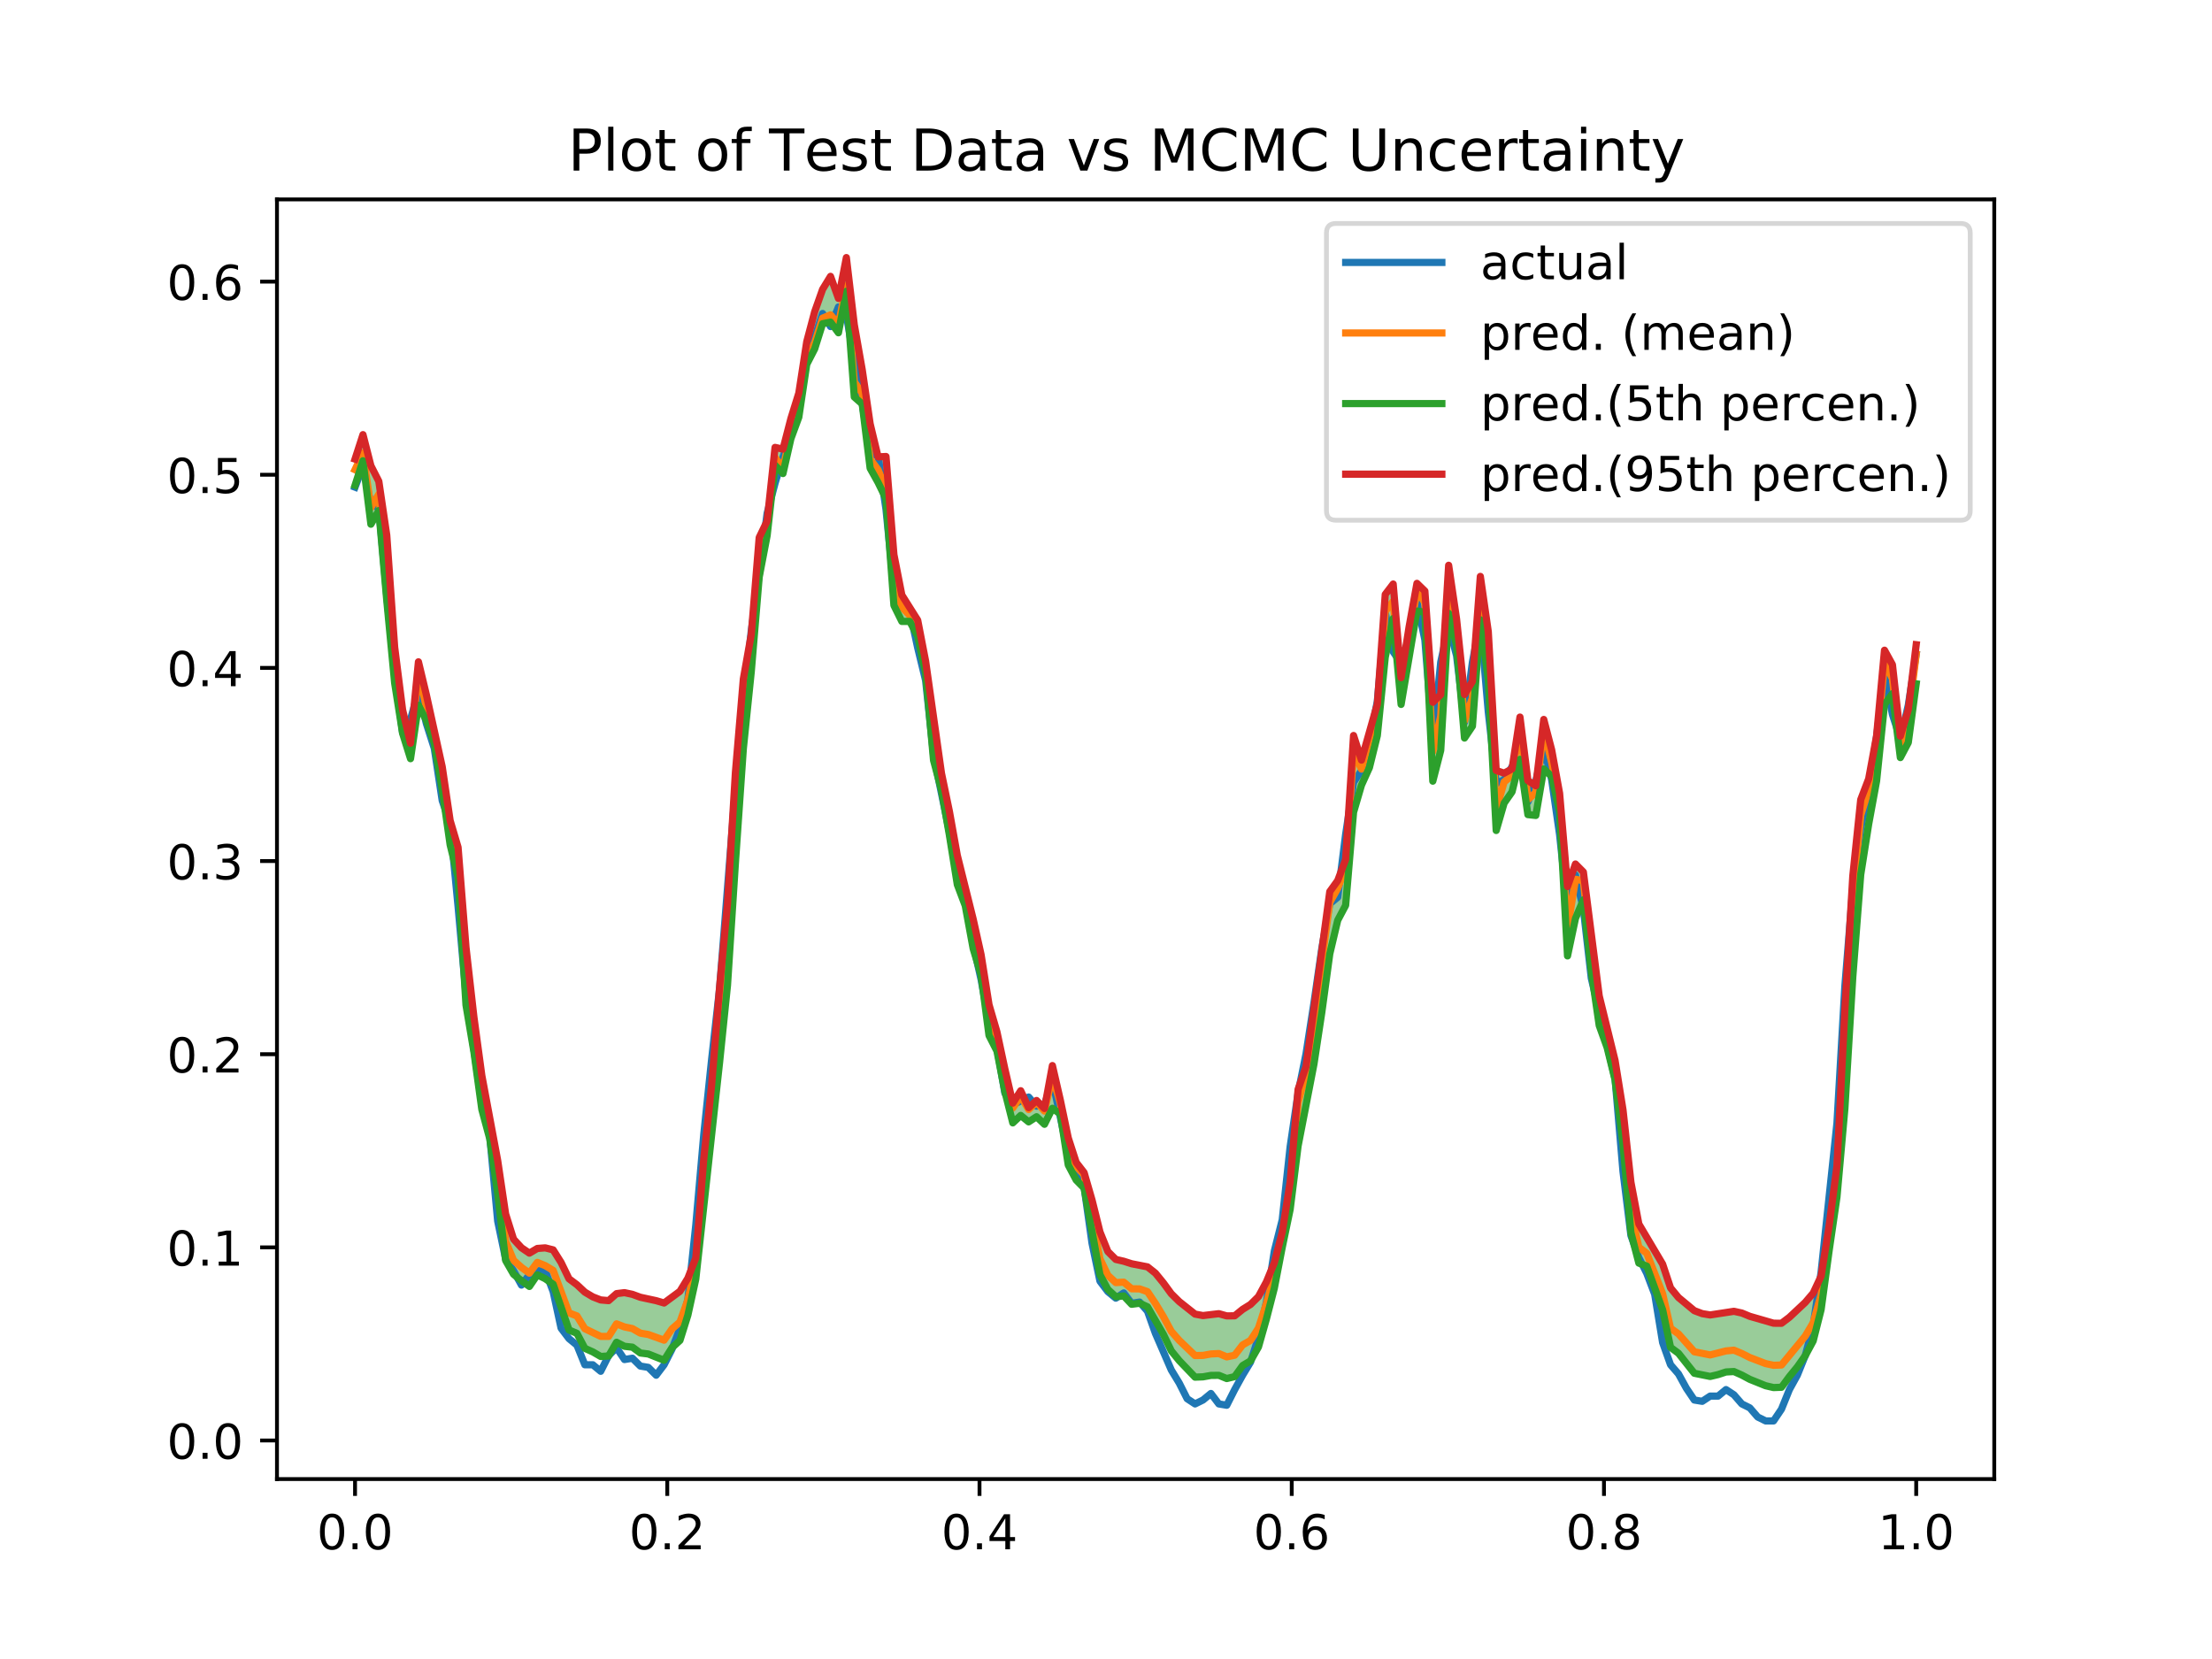 <?xml version="1.0" encoding="utf-8" standalone="no"?>
<!DOCTYPE svg PUBLIC "-//W3C//DTD SVG 1.1//EN"
  "http://www.w3.org/Graphics/SVG/1.1/DTD/svg11.dtd">
<!-- Created with matplotlib (http://matplotlib.org/) -->
<svg height="345pt" version="1.1" viewBox="0 0 460 345" width="460pt" xmlns="http://www.w3.org/2000/svg" xmlns:xlink="http://www.w3.org/1999/xlink">
 <defs>
  <style type="text/css">
*{stroke-linecap:butt;stroke-linejoin:round;}
  </style>
 </defs>
 <g id="figure_1">
  <g id="patch_1">
   <path d="M 0 345.6 
L 460.8 345.6 
L 460.8 0 
L 0 0 
z
" style="fill:#ffffff;"/>
  </g>
  <g id="axes_1">
   <g id="patch_2">
    <path d="M 57.6 307.584 
L 414.72 307.584 
L 414.72 41.472 
L 57.6 41.472 
z
" style="fill:#ffffff;"/>
   </g>
   <g id="PolyCollection_1">
    <path clip-path="url(#p28262d7766)" d="M 73.833 95.474 
L 73.833 100.935 
L 75.481 95.816 
L 77.129 109.015 
L 78.777 106.175 
L 80.425 124.814 
L 82.073 142.053 
L 83.721 152.496 
L 85.369 157.773 
L 87.017 146.667 
L 88.665 149.821 
L 90.313 154.539 
L 91.961 164.146 
L 93.609 175.681 
L 95.257 182.406 
L 96.905 209.001 
L 98.553 218.759 
L 100.201 230.72 
L 101.849 236.824 
L 103.497 248.214 
L 105.145 262.112 
L 106.793 264.987 
L 108.441 266.329 
L 110.089 267.525 
L 111.737 265.111 
L 113.385 265.913 
L 115.033 267.066 
L 116.681 271.961 
L 118.329 276.583 
L 119.977 277.283 
L 121.625 280.395 
L 123.273 281.133 
L 124.92 282.085 
L 126.568 281.983 
L 128.216 279.132 
L 129.864 279.972 
L 131.512 280.151 
L 133.16 281.364 
L 134.808 281.568 
L 136.456 282.255 
L 138.104 282.876 
L 139.752 280.255 
L 141.4 278.746 
L 143.048 273.49 
L 144.696 265.976 
L 146.344 251.281 
L 147.992 236.767 
L 149.64 220.924 
L 151.288 204.879 
L 152.936 179.379 
L 154.584 155.648 
L 156.232 139.653 
L 157.88 120.001 
L 159.528 111.378 
L 161.176 96.759 
L 162.824 98.476 
L 164.472 91.233 
L 166.12 86.755 
L 167.768 75.759 
L 169.416 72.562 
L 171.064 67.317 
L 172.712 66.981 
L 174.36 69.203 
L 176.008 60.568 
L 177.656 82.555 
L 179.304 84.009 
L 180.952 97.376 
L 182.6 100.332 
L 184.248 103.716 
L 185.896 125.893 
L 187.544 129.229 
L 189.192 129.22 
L 190.84 132.284 
L 192.488 139.989 
L 194.136 158.107 
L 195.784 164.292 
L 197.432 173.668 
L 199.08 183.962 
L 200.728 188.344 
L 202.376 197.28 
L 204.024 202.741 
L 205.672 215.333 
L 207.32 218.569 
L 208.968 226.985 
L 210.616 233.509 
L 212.264 231.962 
L 213.912 233.3 
L 215.56 232.234 
L 217.208 233.799 
L 218.856 230.478 
L 220.504 231.656 
L 222.152 242.273 
L 223.8 245.398 
L 225.448 247.074 
L 227.096 256.36 
L 228.744 265.077 
L 230.392 268.148 
L 232.04 269.665 
L 233.688 269.492 
L 235.336 271.236 
L 236.984 271.013 
L 238.632 271.764 
L 240.28 274.586 
L 241.928 277.48 
L 243.576 280.916 
L 245.224 282.941 
L 246.872 284.632 
L 248.52 286.387 
L 250.168 286.323 
L 251.816 286.027 
L 253.464 286.006 
L 255.112 286.678 
L 256.76 286.277 
L 258.408 283.978 
L 260.056 283.004 
L 261.704 280.114 
L 263.352 274.306 
L 265 267.907 
L 266.648 259.388 
L 268.296 251.506 
L 269.944 238.334 
L 271.592 229.845 
L 273.24 221.311 
L 274.888 210.459 
L 276.536 198.358 
L 278.184 191.384 
L 279.832 188.277 
L 281.48 168.915 
L 283.128 163.272 
L 284.776 159.636 
L 286.424 152.962 
L 288.072 136.678 
L 289.72 128.625 
L 291.368 146.487 
L 293.016 137.028 
L 294.664 127.063 
L 296.312 127.317 
L 297.96 162.447 
L 299.608 156.041 
L 301.256 127.551 
L 302.904 134.184 
L 304.552 153.479 
L 306.2 151.011 
L 307.848 128.887 
L 309.496 141.278 
L 311.144 172.703 
L 312.792 167.011 
L 314.44 164.662 
L 316.088 157.912 
L 317.736 169.404 
L 319.384 169.577 
L 321.032 159.915 
L 322.68 161.439 
L 324.328 168.78 
L 325.976 198.789 
L 327.624 191.001 
L 329.272 187.131 
L 330.92 201.946 
L 332.568 213.266 
L 334.216 217.86 
L 335.864 224.569 
L 337.512 237.813 
L 339.16 256.346 
L 340.808 262.669 
L 342.456 263.295 
L 344.104 267.894 
L 345.752 272.377 
L 347.4 280.193 
L 349.047 281.42 
L 350.695 283.516 
L 352.343 285.578 
L 353.991 285.861 
L 355.639 286.243 
L 357.287 285.852 
L 358.935 285.311 
L 360.583 285.222 
L 362.231 285.961 
L 363.879 286.843 
L 365.527 287.519 
L 367.175 288.171 
L 368.823 288.552 
L 370.471 288.492 
L 372.119 286.268 
L 373.767 284.255 
L 375.415 281.922 
L 377.063 278.858 
L 378.711 272.343 
L 380.359 260.219 
L 382.007 248.931 
L 383.655 230.505 
L 385.303 203.117 
L 386.951 181.873 
L 388.599 171.407 
L 390.247 162.422 
L 391.895 146.491 
L 393.543 144.257 
L 395.191 157.545 
L 396.839 154.425 
L 398.487 142.202 
L 398.487 134.072 
L 398.487 134.072 
L 396.839 147.575 
L 395.191 153.082 
L 393.543 138.219 
L 391.895 135.217 
L 390.247 153.039 
L 388.599 161.973 
L 386.951 166.285 
L 385.303 182.156 
L 383.655 209.941 
L 382.007 242.467 
L 380.359 255.022 
L 378.711 265.388 
L 377.063 268.909 
L 375.415 270.845 
L 373.767 272.402 
L 372.119 273.936 
L 370.471 275.185 
L 368.823 275.168 
L 367.175 274.804 
L 365.527 274.245 
L 363.879 273.737 
L 362.231 273.056 
L 360.583 272.694 
L 358.935 272.901 
L 357.287 273.205 
L 355.639 273.453 
L 353.991 273.18 
L 352.343 272.561 
L 350.695 271.167 
L 349.047 269.825 
L 347.4 267.826 
L 345.752 262.882 
L 344.104 259.982 
L 342.456 257.331 
L 340.808 254.546 
L 339.16 245.848 
L 337.512 230.801 
L 335.864 220.542 
L 334.216 213.78 
L 332.568 207.114 
L 330.92 194.571 
L 329.272 181.344 
L 327.624 179.678 
L 325.976 184.357 
L 324.328 164.96 
L 322.68 155.943 
L 321.032 149.616 
L 319.384 163.409 
L 317.736 162.323 
L 316.088 149.12 
L 314.44 159.905 
L 312.792 160.784 
L 311.144 160.226 
L 309.496 131.35 
L 307.848 119.869 
L 306.2 141.692 
L 304.552 144.426 
L 302.904 128.755 
L 301.256 117.555 
L 299.608 144.453 
L 297.96 146.041 
L 296.312 122.916 
L 294.664 121.313 
L 293.016 130.439 
L 291.368 140.933 
L 289.72 121.453 
L 288.072 123.614 
L 286.424 146.434 
L 284.776 152.078 
L 283.128 158.068 
L 281.48 152.955 
L 279.832 178.747 
L 278.184 183.129 
L 276.536 185.411 
L 274.888 197.654 
L 273.24 210.13 
L 271.592 221.812 
L 269.944 226.55 
L 268.296 245.754 
L 266.648 256.236 
L 265 262.613 
L 263.352 266.585 
L 261.704 269.639 
L 260.056 271.266 
L 258.408 272.293 
L 256.76 273.63 
L 255.112 273.65 
L 253.464 273.189 
L 251.816 273.386 
L 250.168 273.581 
L 248.52 273.278 
L 246.872 271.984 
L 245.224 270.667 
L 243.576 269.038 
L 241.928 266.782 
L 240.28 264.766 
L 238.632 263.454 
L 236.984 263.078 
L 235.336 262.808 
L 233.688 262.283 
L 232.04 261.905 
L 230.392 260.267 
L 228.744 256.184 
L 227.096 249.561 
L 225.448 243.857 
L 223.8 241.729 
L 222.152 236.636 
L 220.504 228.775 
L 218.856 221.594 
L 217.208 230.521 
L 215.56 228.852 
L 213.912 230.351 
L 212.264 226.826 
L 210.616 229.403 
L 208.968 222.292 
L 207.32 214.587 
L 205.672 208.93 
L 204.024 198.537 
L 202.376 191.133 
L 200.728 184.31 
L 199.08 177.894 
L 197.432 168.724 
L 195.784 160.793 
L 194.136 149.454 
L 192.488 137.496 
L 190.84 128.975 
L 189.192 126.414 
L 187.544 123.74 
L 185.896 115.347 
L 184.248 94.933 
L 182.6 95.01 
L 180.952 88.135 
L 179.304 76.89 
L 177.656 67.552 
L 176.008 53.568 
L 174.36 62.058 
L 172.712 57.47 
L 171.064 60.168 
L 169.416 64.827 
L 167.768 71.055 
L 166.12 81.74 
L 164.472 87.039 
L 162.824 93.4 
L 161.176 93.041 
L 159.528 108.364 
L 157.88 111.784 
L 156.232 131.924 
L 154.584 141.187 
L 152.936 160.614 
L 151.288 187.908 
L 149.64 205.3 
L 147.992 225.59 
L 146.344 241.072 
L 144.696 261.596 
L 143.048 265.814 
L 141.4 268.529 
L 139.752 269.781 
L 138.104 270.968 
L 136.456 270.484 
L 134.808 270.075 
L 133.16 269.771 
L 131.512 269.166 
L 129.864 268.813 
L 128.216 269.019 
L 126.568 270.472 
L 124.92 270.332 
L 123.273 269.688 
L 121.625 268.706 
L 119.977 267.167 
L 118.329 265.934 
L 116.681 262.541 
L 115.033 259.918 
L 113.385 259.502 
L 111.737 259.625 
L 110.089 260.599 
L 108.441 259.478 
L 106.793 257.684 
L 105.145 252.442 
L 103.497 241.347 
L 101.849 232.236 
L 100.201 223.677 
L 98.553 211.508 
L 96.905 196.99 
L 95.257 176.202 
L 93.609 170.636 
L 91.961 159.457 
L 90.313 151.985 
L 88.665 144.493 
L 87.017 137.631 
L 85.369 154.559 
L 83.721 147.618 
L 82.073 134.602 
L 80.425 111.273 
L 78.777 100.094 
L 77.129 96.857 
L 75.481 90.388 
L 73.833 95.474 
z
" style="fill:#008000;fill-opacity:0.4;"/>
   </g>
   <g id="matplotlib.axis_1">
    <g id="xtick_1">
     <g id="line2d_1">
      <defs>
       <path d="M 0 0 
L 0 3.5 
" id="mc0aa2828ae" style="stroke:#000000;stroke-width:0.8;"/>
      </defs>
      <g>
       <use style="stroke:#000000;stroke-width:0.8;" x="73.833" xlink:href="#mc0aa2828ae" y="307.584"/>
      </g>
     </g>
     <g id="text_1">
      <!-- 0.0 -->
      <defs>
       <path d="M 31.781 66.406 
Q 24.172 66.406 20.328 58.906 
Q 16.5 51.422 16.5 36.375 
Q 16.5 21.391 20.328 13.891 
Q 24.172 6.391 31.781 6.391 
Q 39.453 6.391 43.281 13.891 
Q 47.125 21.391 47.125 36.375 
Q 47.125 51.422 43.281 58.906 
Q 39.453 66.406 31.781 66.406 
M 31.781 74.219 
Q 44.047 74.219 50.516 64.516 
Q 56.984 54.828 56.984 36.375 
Q 56.984 17.969 50.516 8.266 
Q 44.047 -1.422 31.781 -1.422 
Q 19.531 -1.422 13.062 8.266 
Q 6.594 17.969 6.594 36.375 
Q 6.594 54.828 13.062 64.516 
Q 19.531 74.219 31.781 74.219 
" id="DejaVuSans-30"/>
       <path d="M 10.688 12.406 
L 21 12.406 
L 21 0 
L 10.688 0 
z
" id="DejaVuSans-2e"/>
      </defs>
      <g transform="translate(65.881 322.182)scale(0.1 -0.1)">
       <use xlink:href="#DejaVuSans-30"/>
       <use x="63.623" xlink:href="#DejaVuSans-2e"/>
       <use x="95.41" xlink:href="#DejaVuSans-30"/>
      </g>
     </g>
    </g>
    <g id="xtick_2">
     <g id="line2d_2">
      <g>
       <use style="stroke:#000000;stroke-width:0.8;" x="138.764" xlink:href="#mc0aa2828ae" y="307.584"/>
      </g>
     </g>
     <g id="text_2">
      <!-- 0.2 -->
      <defs>
       <path d="M 19.188 8.297 
L 53.609 8.297 
L 53.609 0 
L 7.328 0 
L 7.328 8.297 
Q 12.938 14.109 22.625 23.891 
Q 32.328 33.688 34.812 36.531 
Q 39.547 41.844 41.422 45.531 
Q 43.312 49.219 43.312 52.781 
Q 43.312 58.594 39.234 62.25 
Q 35.156 65.922 28.609 65.922 
Q 23.969 65.922 18.812 64.312 
Q 13.672 62.703 7.812 59.422 
L 7.812 69.391 
Q 13.766 71.781 18.938 73 
Q 24.125 74.219 28.422 74.219 
Q 39.75 74.219 46.484 68.547 
Q 53.219 62.891 53.219 53.422 
Q 53.219 48.922 51.531 44.891 
Q 49.859 40.875 45.406 35.406 
Q 44.188 33.984 37.641 27.219 
Q 31.109 20.453 19.188 8.297 
" id="DejaVuSans-32"/>
      </defs>
      <g transform="translate(130.812 322.182)scale(0.1 -0.1)">
       <use xlink:href="#DejaVuSans-30"/>
       <use x="63.623" xlink:href="#DejaVuSans-2e"/>
       <use x="95.41" xlink:href="#DejaVuSans-32"/>
      </g>
     </g>
    </g>
    <g id="xtick_3">
     <g id="line2d_3">
      <g>
       <use style="stroke:#000000;stroke-width:0.8;" x="203.695" xlink:href="#mc0aa2828ae" y="307.584"/>
      </g>
     </g>
     <g id="text_3">
      <!-- 0.4 -->
      <defs>
       <path d="M 37.797 64.312 
L 12.891 25.391 
L 37.797 25.391 
z
M 35.203 72.906 
L 47.609 72.906 
L 47.609 25.391 
L 58.016 25.391 
L 58.016 17.188 
L 47.609 17.188 
L 47.609 0 
L 37.797 0 
L 37.797 17.188 
L 4.891 17.188 
L 4.891 26.703 
z
" id="DejaVuSans-34"/>
      </defs>
      <g transform="translate(195.743 322.182)scale(0.1 -0.1)">
       <use xlink:href="#DejaVuSans-30"/>
       <use x="63.623" xlink:href="#DejaVuSans-2e"/>
       <use x="95.41" xlink:href="#DejaVuSans-34"/>
      </g>
     </g>
    </g>
    <g id="xtick_4">
     <g id="line2d_4">
      <g>
       <use style="stroke:#000000;stroke-width:0.8;" x="268.625" xlink:href="#mc0aa2828ae" y="307.584"/>
      </g>
     </g>
     <g id="text_4">
      <!-- 0.6 -->
      <defs>
       <path d="M 33.016 40.375 
Q 26.375 40.375 22.484 35.828 
Q 18.609 31.297 18.609 23.391 
Q 18.609 15.531 22.484 10.953 
Q 26.375 6.391 33.016 6.391 
Q 39.656 6.391 43.531 10.953 
Q 47.406 15.531 47.406 23.391 
Q 47.406 31.297 43.531 35.828 
Q 39.656 40.375 33.016 40.375 
M 52.594 71.297 
L 52.594 62.312 
Q 48.875 64.062 45.094 64.984 
Q 41.312 65.922 37.594 65.922 
Q 27.828 65.922 22.672 59.328 
Q 17.531 52.734 16.797 39.406 
Q 19.672 43.656 24.016 45.922 
Q 28.375 48.188 33.594 48.188 
Q 44.578 48.188 50.953 41.516 
Q 57.328 34.859 57.328 23.391 
Q 57.328 12.156 50.688 5.359 
Q 44.047 -1.422 33.016 -1.422 
Q 20.359 -1.422 13.672 8.266 
Q 6.984 17.969 6.984 36.375 
Q 6.984 53.656 15.188 63.938 
Q 23.391 74.219 37.203 74.219 
Q 40.922 74.219 44.703 73.484 
Q 48.484 72.75 52.594 71.297 
" id="DejaVuSans-36"/>
      </defs>
      <g transform="translate(260.674 322.182)scale(0.1 -0.1)">
       <use xlink:href="#DejaVuSans-30"/>
       <use x="63.623" xlink:href="#DejaVuSans-2e"/>
       <use x="95.41" xlink:href="#DejaVuSans-36"/>
      </g>
     </g>
    </g>
    <g id="xtick_5">
     <g id="line2d_5">
      <g>
       <use style="stroke:#000000;stroke-width:0.8;" x="333.556" xlink:href="#mc0aa2828ae" y="307.584"/>
      </g>
     </g>
     <g id="text_5">
      <!-- 0.8 -->
      <defs>
       <path d="M 31.781 34.625 
Q 24.75 34.625 20.719 30.859 
Q 16.703 27.094 16.703 20.516 
Q 16.703 13.922 20.719 10.156 
Q 24.75 6.391 31.781 6.391 
Q 38.812 6.391 42.859 10.172 
Q 46.922 13.969 46.922 20.516 
Q 46.922 27.094 42.891 30.859 
Q 38.875 34.625 31.781 34.625 
M 21.922 38.812 
Q 15.578 40.375 12.031 44.719 
Q 8.5 49.078 8.5 55.328 
Q 8.5 64.062 14.719 69.141 
Q 20.953 74.219 31.781 74.219 
Q 42.672 74.219 48.875 69.141 
Q 55.078 64.062 55.078 55.328 
Q 55.078 49.078 51.531 44.719 
Q 48 40.375 41.703 38.812 
Q 48.828 37.156 52.797 32.312 
Q 56.781 27.484 56.781 20.516 
Q 56.781 9.906 50.312 4.234 
Q 43.844 -1.422 31.781 -1.422 
Q 19.734 -1.422 13.25 4.234 
Q 6.781 9.906 6.781 20.516 
Q 6.781 27.484 10.781 32.312 
Q 14.797 37.156 21.922 38.812 
M 18.312 54.391 
Q 18.312 48.734 21.844 45.562 
Q 25.391 42.391 31.781 42.391 
Q 38.141 42.391 41.719 45.562 
Q 45.312 48.734 45.312 54.391 
Q 45.312 60.062 41.719 63.234 
Q 38.141 66.406 31.781 66.406 
Q 25.391 66.406 21.844 63.234 
Q 18.312 60.062 18.312 54.391 
" id="DejaVuSans-38"/>
      </defs>
      <g transform="translate(325.605 322.182)scale(0.1 -0.1)">
       <use xlink:href="#DejaVuSans-30"/>
       <use x="63.623" xlink:href="#DejaVuSans-2e"/>
       <use x="95.41" xlink:href="#DejaVuSans-38"/>
      </g>
     </g>
    </g>
    <g id="xtick_6">
     <g id="line2d_6">
      <g>
       <use style="stroke:#000000;stroke-width:0.8;" x="398.487" xlink:href="#mc0aa2828ae" y="307.584"/>
      </g>
     </g>
     <g id="text_6">
      <!-- 1.0 -->
      <defs>
       <path d="M 12.406 8.297 
L 28.516 8.297 
L 28.516 63.922 
L 10.984 60.406 
L 10.984 69.391 
L 28.422 72.906 
L 38.281 72.906 
L 38.281 8.297 
L 54.391 8.297 
L 54.391 0 
L 12.406 0 
z
" id="DejaVuSans-31"/>
      </defs>
      <g transform="translate(390.536 322.182)scale(0.1 -0.1)">
       <use xlink:href="#DejaVuSans-31"/>
       <use x="63.623" xlink:href="#DejaVuSans-2e"/>
       <use x="95.41" xlink:href="#DejaVuSans-30"/>
      </g>
     </g>
    </g>
   </g>
   <g id="matplotlib.axis_2">
    <g id="ytick_1">
     <g id="line2d_7">
      <defs>
       <path d="M 0 0 
L -3.5 0 
" id="mc64c7747d6" style="stroke:#000000;stroke-width:0.8;"/>
      </defs>
      <g>
       <use style="stroke:#000000;stroke-width:0.8;" x="57.6" xlink:href="#mc64c7747d6" y="299.562"/>
      </g>
     </g>
     <g id="text_7">
      <!-- 0.0 -->
      <g transform="translate(34.697 303.361)scale(0.1 -0.1)">
       <use xlink:href="#DejaVuSans-30"/>
       <use x="63.623" xlink:href="#DejaVuSans-2e"/>
       <use x="95.41" xlink:href="#DejaVuSans-30"/>
      </g>
     </g>
    </g>
    <g id="ytick_2">
     <g id="line2d_8">
      <g>
       <use style="stroke:#000000;stroke-width:0.8;" x="57.6" xlink:href="#mc64c7747d6" y="259.395"/>
      </g>
     </g>
     <g id="text_8">
      <!-- 0.1 -->
      <g transform="translate(34.697 263.194)scale(0.1 -0.1)">
       <use xlink:href="#DejaVuSans-30"/>
       <use x="63.623" xlink:href="#DejaVuSans-2e"/>
       <use x="95.41" xlink:href="#DejaVuSans-31"/>
      </g>
     </g>
    </g>
    <g id="ytick_3">
     <g id="line2d_9">
      <g>
       <use style="stroke:#000000;stroke-width:0.8;" x="57.6" xlink:href="#mc64c7747d6" y="219.229"/>
      </g>
     </g>
     <g id="text_9">
      <!-- 0.2 -->
      <g transform="translate(34.697 223.028)scale(0.1 -0.1)">
       <use xlink:href="#DejaVuSans-30"/>
       <use x="63.623" xlink:href="#DejaVuSans-2e"/>
       <use x="95.41" xlink:href="#DejaVuSans-32"/>
      </g>
     </g>
    </g>
    <g id="ytick_4">
     <g id="line2d_10">
      <g>
       <use style="stroke:#000000;stroke-width:0.8;" x="57.6" xlink:href="#mc64c7747d6" y="179.062"/>
      </g>
     </g>
     <g id="text_10">
      <!-- 0.3 -->
      <defs>
       <path d="M 40.578 39.312 
Q 47.656 37.797 51.625 33 
Q 55.609 28.219 55.609 21.188 
Q 55.609 10.406 48.188 4.484 
Q 40.766 -1.422 27.094 -1.422 
Q 22.516 -1.422 17.656 -0.516 
Q 12.797 0.391 7.625 2.203 
L 7.625 11.719 
Q 11.719 9.328 16.594 8.109 
Q 21.484 6.891 26.812 6.891 
Q 36.078 6.891 40.938 10.547 
Q 45.797 14.203 45.797 21.188 
Q 45.797 27.641 41.281 31.266 
Q 36.766 34.906 28.719 34.906 
L 20.219 34.906 
L 20.219 43.016 
L 29.109 43.016 
Q 36.375 43.016 40.234 45.922 
Q 44.094 48.828 44.094 54.297 
Q 44.094 59.906 40.109 62.906 
Q 36.141 65.922 28.719 65.922 
Q 24.656 65.922 20.016 65.031 
Q 15.375 64.156 9.812 62.312 
L 9.812 71.094 
Q 15.438 72.656 20.344 73.438 
Q 25.25 74.219 29.594 74.219 
Q 40.828 74.219 47.359 69.109 
Q 53.906 64.016 53.906 55.328 
Q 53.906 49.266 50.438 45.094 
Q 46.969 40.922 40.578 39.312 
" id="DejaVuSans-33"/>
      </defs>
      <g transform="translate(34.697 182.862)scale(0.1 -0.1)">
       <use xlink:href="#DejaVuSans-30"/>
       <use x="63.623" xlink:href="#DejaVuSans-2e"/>
       <use x="95.41" xlink:href="#DejaVuSans-33"/>
      </g>
     </g>
    </g>
    <g id="ytick_5">
     <g id="line2d_11">
      <g>
       <use style="stroke:#000000;stroke-width:0.8;" x="57.6" xlink:href="#mc64c7747d6" y="138.896"/>
      </g>
     </g>
     <g id="text_11">
      <!-- 0.4 -->
      <g transform="translate(34.697 142.695)scale(0.1 -0.1)">
       <use xlink:href="#DejaVuSans-30"/>
       <use x="63.623" xlink:href="#DejaVuSans-2e"/>
       <use x="95.41" xlink:href="#DejaVuSans-34"/>
      </g>
     </g>
    </g>
    <g id="ytick_6">
     <g id="line2d_12">
      <g>
       <use style="stroke:#000000;stroke-width:0.8;" x="57.6" xlink:href="#mc64c7747d6" y="98.729"/>
      </g>
     </g>
     <g id="text_12">
      <!-- 0.5 -->
      <defs>
       <path d="M 10.797 72.906 
L 49.516 72.906 
L 49.516 64.594 
L 19.828 64.594 
L 19.828 46.734 
Q 21.969 47.469 24.109 47.828 
Q 26.266 48.188 28.422 48.188 
Q 40.625 48.188 47.75 41.5 
Q 54.891 34.812 54.891 23.391 
Q 54.891 11.625 47.562 5.094 
Q 40.234 -1.422 26.906 -1.422 
Q 22.312 -1.422 17.547 -0.641 
Q 12.797 0.141 7.719 1.703 
L 7.719 11.625 
Q 12.109 9.234 16.797 8.062 
Q 21.484 6.891 26.703 6.891 
Q 35.156 6.891 40.078 11.328 
Q 45.016 15.766 45.016 23.391 
Q 45.016 31 40.078 35.438 
Q 35.156 39.891 26.703 39.891 
Q 22.75 39.891 18.812 39.016 
Q 14.891 38.141 10.797 36.281 
z
" id="DejaVuSans-35"/>
      </defs>
      <g transform="translate(34.697 102.529)scale(0.1 -0.1)">
       <use xlink:href="#DejaVuSans-30"/>
       <use x="63.623" xlink:href="#DejaVuSans-2e"/>
       <use x="95.41" xlink:href="#DejaVuSans-35"/>
      </g>
     </g>
    </g>
    <g id="ytick_7">
     <g id="line2d_13">
      <g>
       <use style="stroke:#000000;stroke-width:0.8;" x="57.6" xlink:href="#mc64c7747d6" y="58.563"/>
      </g>
     </g>
     <g id="text_13">
      <!-- 0.6 -->
      <g transform="translate(34.697 62.362)scale(0.1 -0.1)">
       <use xlink:href="#DejaVuSans-30"/>
       <use x="63.623" xlink:href="#DejaVuSans-2e"/>
       <use x="95.41" xlink:href="#DejaVuSans-36"/>
      </g>
     </g>
    </g>
   </g>
   <g id="line2d_14">
    <path clip-path="url(#p28262d7766)" d="M 73.833 101.309 
L 75.481 96.964 
L 77.129 104.84 
L 78.777 105.655 
L 80.425 123.85 
L 82.073 139.874 
L 83.721 152.366 
L 85.369 149.65 
L 87.017 143.676 
L 88.665 150.465 
L 90.313 155.625 
L 91.961 166.488 
L 93.609 171.376 
L 95.257 188.486 
L 96.905 206.954 
L 100.201 229.495 
L 101.849 236.284 
L 103.497 253.937 
L 105.145 261.812 
L 106.793 264.256 
L 108.441 267.244 
L 110.089 265.071 
L 111.737 264.256 
L 113.385 264.256 
L 115.033 268.602 
L 116.681 276.206 
L 118.329 278.379 
L 119.977 279.736 
L 121.625 283.81 
L 123.273 283.81 
L 124.92 285.168 
L 126.568 281.909 
L 128.216 280.28 
L 129.864 282.724 
L 131.512 282.452 
L 133.16 284.082 
L 134.808 284.353 
L 136.456 285.983 
L 138.104 283.81 
L 139.752 280.551 
L 141.4 276.206 
L 143.048 270.231 
L 144.696 254.751 
L 146.344 236.012 
L 147.992 220.261 
L 149.64 205.595 
L 152.936 163.773 
L 154.584 146.12 
L 156.232 131.183 
L 157.88 119.505 
L 159.528 106.741 
L 161.176 100.495 
L 162.824 95.063 
L 164.472 90.175 
L 167.768 75.238 
L 171.064 65.19 
L 172.712 67.905 
L 174.36 63.832 
L 176.008 65.461 
L 177.656 75.238 
L 179.304 83.928 
L 180.952 94.248 
L 182.6 94.792 
L 184.248 105.926 
L 185.896 122.493 
L 187.544 125.208 
L 189.192 127.109 
L 190.84 134.714 
L 192.488 141.503 
L 194.136 156.983 
L 197.432 173.006 
L 199.08 182.783 
L 200.728 186.585 
L 202.376 196.362 
L 204.024 203.694 
L 205.672 212.657 
L 207.32 217.817 
L 208.968 227.322 
L 210.616 229.766 
L 213.912 228.136 
L 215.56 230.038 
L 217.208 229.766 
L 218.856 224.606 
L 222.152 240.086 
L 223.8 244.431 
L 225.448 246.875 
L 227.096 258.553 
L 228.744 266.429 
L 230.392 268.602 
L 232.04 269.96 
L 233.688 268.873 
L 235.336 271.046 
L 236.984 270.774 
L 238.632 272.675 
L 240.28 277.292 
L 243.576 284.896 
L 245.224 287.612 
L 246.872 290.871 
L 248.52 291.957 
L 250.168 291.143 
L 251.816 289.785 
L 253.464 291.957 
L 255.112 292.229 
L 256.76 288.97 
L 258.408 285.983 
L 260.056 283.267 
L 261.704 278.107 
L 263.352 270.774 
L 265 260.183 
L 266.648 253.665 
L 268.296 238.456 
L 269.944 227.322 
L 271.592 219.175 
L 273.24 208.583 
L 274.888 197.177 
L 276.536 187.943 
L 278.184 186.585 
L 279.832 173.549 
L 281.48 162.686 
L 283.128 160.242 
L 284.776 154.267 
L 286.424 145.848 
L 288.072 127.381 
L 289.72 135.528 
L 291.368 137.972 
L 293.016 132.541 
L 294.664 125.208 
L 296.312 133.084 
L 297.96 154.267 
L 299.608 137.701 
L 301.256 130.097 
L 302.904 136.343 
L 304.552 150.193 
L 306.2 137.701 
L 307.848 129.011 
L 309.496 148.021 
L 311.144 162.958 
L 312.792 162.143 
L 314.44 159.427 
L 316.088 158.612 
L 317.736 166.76 
L 319.384 162.415 
L 321.032 155.354 
L 322.68 162.143 
L 324.328 173.549 
L 325.976 189.029 
L 327.624 181.968 
L 329.272 189.029 
L 330.92 203.423 
L 335.864 224.334 
L 337.512 243.617 
L 339.16 256.924 
L 340.808 261.541 
L 342.456 264.8 
L 344.104 269.145 
L 345.752 279.193 
L 347.4 283.81 
L 349.047 285.711 
L 350.695 288.699 
L 352.343 291.143 
L 353.991 291.414 
L 355.639 290.328 
L 357.287 290.328 
L 358.935 288.97 
L 360.583 290.056 
L 362.231 291.957 
L 363.879 292.772 
L 365.527 294.673 
L 367.175 295.488 
L 368.823 295.488 
L 370.471 293.044 
L 372.119 288.97 
L 373.767 285.983 
L 375.415 281.909 
L 377.063 275.663 
L 378.711 264.528 
L 382.007 233.568 
L 383.655 205.052 
L 385.303 184.684 
L 386.951 172.191 
L 388.599 164.316 
L 390.247 153.181 
L 391.895 140.417 
L 393.543 148.564 
L 395.191 153.724 
L 396.839 146.663 
L 398.487 136.071 
L 398.487 136.071 
" style="fill:none;stroke:#1f77b4;stroke-linecap:square;stroke-width:1.5;"/>
   </g>
   <g id="line2d_15">
    <path clip-path="url(#p28262d7766)" d="M 73.833 97.675 
L 75.481 94.187 
L 77.129 105.571 
L 78.777 102.773 
L 82.073 139.52 
L 83.721 150.413 
L 85.369 155.625 
L 87.017 139.795 
L 88.665 147.082 
L 90.313 152.886 
L 91.961 161.975 
L 93.609 173.482 
L 95.257 179.382 
L 96.905 204.71 
L 98.553 215.272 
L 100.201 227.456 
L 101.849 233.674 
L 103.497 245.015 
L 105.145 258.1 
L 106.793 262.084 
L 108.441 263.56 
L 110.089 264.758 
L 111.737 262.524 
L 113.385 263.2 
L 115.033 264.188 
L 118.329 273.034 
L 119.977 273.659 
L 121.625 276.318 
L 124.92 277.908 
L 126.568 277.918 
L 128.216 275.304 
L 129.864 275.943 
L 131.512 276.287 
L 133.16 277.235 
L 134.808 277.512 
L 138.104 278.701 
L 139.752 276.347 
L 141.4 274.92 
L 143.048 270.314 
L 144.696 263.189 
L 146.344 243.621 
L 147.992 228.008 
L 149.64 208.628 
L 151.288 191.502 
L 152.936 164.633 
L 154.584 144.602 
L 156.232 134.691 
L 157.88 114.406 
L 159.528 109.994 
L 161.176 95.133 
L 162.824 97.341 
L 164.472 90.105 
L 166.12 85.6 
L 167.768 74.574 
L 169.416 71.282 
L 171.064 66.162 
L 172.712 65.473 
L 174.36 67.428 
L 176.008 59.373 
L 177.656 79.401 
L 179.304 81.783 
L 180.952 95.478 
L 182.6 97.694 
L 184.248 101.705 
L 185.896 122.971 
L 187.544 126.243 
L 189.192 128.003 
L 190.84 130.752 
L 192.488 138.611 
L 194.136 154.584 
L 195.784 162.031 
L 199.08 181.3 
L 200.728 185.545 
L 202.376 194.332 
L 204.024 199.9 
L 205.672 212.521 
L 207.32 215.617 
L 208.968 224.385 
L 210.616 230.412 
L 212.264 227.963 
L 213.912 230.735 
L 215.56 229.208 
L 217.208 231.052 
L 218.856 223.822 
L 220.504 229.434 
L 222.152 239.19 
L 223.8 242.552 
L 225.448 244.295 
L 227.096 253.372 
L 228.744 261.77 
L 230.392 265.212 
L 232.04 266.724 
L 233.688 266.635 
L 235.336 268.008 
L 236.984 268.029 
L 238.632 268.614 
L 240.28 271.067 
L 241.928 273.799 
L 243.576 276.854 
L 245.224 278.733 
L 248.52 281.893 
L 250.168 281.866 
L 251.816 281.563 
L 253.464 281.479 
L 255.112 282.173 
L 256.76 281.827 
L 258.408 279.689 
L 260.056 278.742 
L 261.704 276.191 
L 263.352 271.092 
L 265 265.14 
L 266.648 256.663 
L 268.296 247.068 
L 269.944 229.307 
L 271.592 223.238 
L 273.24 212.297 
L 276.536 187.661 
L 278.184 184.736 
L 279.832 180.443 
L 281.48 156.321 
L 283.128 159.931 
L 284.776 153.687 
L 286.424 148.19 
L 288.072 127.153 
L 289.72 125.036 
L 291.368 144.414 
L 293.016 132.275 
L 294.664 123.056 
L 296.312 125.234 
L 297.96 156.312 
L 299.608 148.95 
L 301.256 120.722 
L 302.904 131.739 
L 304.552 149.891 
L 306.2 145.117 
L 307.848 122.428 
L 309.496 136.951 
L 311.144 168.402 
L 312.792 162.609 
L 314.44 161.268 
L 316.088 151.009 
L 317.736 166.28 
L 319.384 164.816 
L 321.032 151.815 
L 322.68 158.544 
L 324.328 166.852 
L 325.976 193.239 
L 327.624 182.855 
L 329.272 183.143 
L 330.92 198.896 
L 332.568 210.078 
L 334.216 215.288 
L 335.864 221.688 
L 337.512 234.612 
L 339.16 251.947 
L 340.808 259.364 
L 342.456 260.631 
L 345.752 269.029 
L 347.4 276.205 
L 349.047 277.396 
L 352.343 281.112 
L 355.639 281.767 
L 358.935 280.93 
L 360.583 280.779 
L 362.231 281.474 
L 363.879 282.308 
L 367.175 283.567 
L 368.823 283.92 
L 370.471 283.86 
L 375.415 277.856 
L 377.063 275.069 
L 378.711 269.256 
L 380.359 255.873 
L 382.007 243.641 
L 385.303 186.477 
L 386.951 169.554 
L 388.599 164.146 
L 390.247 155.078 
L 391.895 137.846 
L 393.543 141.054 
L 395.191 155.657 
L 396.839 149.338 
L 398.487 136.078 
L 398.487 136.078 
" style="fill:none;stroke:#ff7f0e;stroke-linecap:square;stroke-width:1.5;"/>
   </g>
   <g id="line2d_16">
    <path clip-path="url(#p28262d7766)" d="M 73.833 100.935 
L 75.481 95.816 
L 77.129 109.015 
L 78.777 106.175 
L 80.425 124.814 
L 82.073 142.053 
L 83.721 152.496 
L 85.369 157.773 
L 87.017 146.667 
L 88.665 149.821 
L 90.313 154.539 
L 91.961 164.146 
L 93.609 175.681 
L 95.257 182.406 
L 96.905 209.001 
L 98.553 218.759 
L 100.201 230.72 
L 101.849 236.824 
L 103.497 248.214 
L 105.145 262.112 
L 106.793 264.987 
L 108.441 266.329 
L 110.089 267.525 
L 111.737 265.111 
L 113.385 265.913 
L 115.033 267.066 
L 118.329 276.583 
L 119.977 277.283 
L 121.625 280.395 
L 123.273 281.133 
L 124.92 282.085 
L 126.568 281.983 
L 128.216 279.132 
L 129.864 279.972 
L 131.512 280.151 
L 133.16 281.364 
L 134.808 281.568 
L 138.104 282.876 
L 139.752 280.255 
L 141.4 278.746 
L 143.048 273.49 
L 144.696 265.976 
L 149.64 220.924 
L 151.288 204.879 
L 152.936 179.379 
L 154.584 155.648 
L 156.232 139.653 
L 157.88 120.001 
L 159.528 111.378 
L 161.176 96.759 
L 162.824 98.476 
L 164.472 91.233 
L 166.12 86.755 
L 167.768 75.759 
L 169.416 72.562 
L 171.064 67.317 
L 172.712 66.981 
L 174.36 69.203 
L 176.008 60.568 
L 177.656 82.555 
L 179.304 84.009 
L 180.952 97.376 
L 182.6 100.332 
L 184.248 103.716 
L 185.896 125.893 
L 187.544 129.229 
L 189.192 129.22 
L 190.84 132.284 
L 192.488 139.989 
L 194.136 158.107 
L 195.784 164.292 
L 197.432 173.668 
L 199.08 183.962 
L 200.728 188.344 
L 202.376 197.28 
L 204.024 202.741 
L 205.672 215.333 
L 207.32 218.569 
L 208.968 226.985 
L 210.616 233.509 
L 212.264 231.962 
L 213.912 233.3 
L 215.56 232.234 
L 217.208 233.799 
L 218.856 230.478 
L 220.504 231.656 
L 222.152 242.273 
L 223.8 245.398 
L 225.448 247.074 
L 228.744 265.077 
L 230.392 268.148 
L 232.04 269.665 
L 233.688 269.492 
L 235.336 271.236 
L 236.984 271.013 
L 238.632 271.764 
L 241.928 277.48 
L 243.576 280.916 
L 245.224 282.941 
L 248.52 286.387 
L 250.168 286.323 
L 251.816 286.027 
L 253.464 286.006 
L 255.112 286.678 
L 256.76 286.277 
L 258.408 283.978 
L 260.056 283.004 
L 261.704 280.114 
L 263.352 274.306 
L 265 267.907 
L 266.648 259.388 
L 268.296 251.506 
L 269.944 238.334 
L 273.24 221.311 
L 274.888 210.459 
L 276.536 198.358 
L 278.184 191.384 
L 279.832 188.277 
L 281.48 168.915 
L 283.128 163.272 
L 284.776 159.636 
L 286.424 152.962 
L 288.072 136.678 
L 289.72 128.625 
L 291.368 146.487 
L 294.664 127.063 
L 296.312 127.317 
L 297.96 162.447 
L 299.608 156.041 
L 301.256 127.551 
L 302.904 134.184 
L 304.552 153.479 
L 306.2 151.011 
L 307.848 128.887 
L 309.496 141.278 
L 311.144 172.703 
L 312.792 167.011 
L 314.44 164.662 
L 316.088 157.912 
L 317.736 169.404 
L 319.384 169.577 
L 321.032 159.915 
L 322.68 161.439 
L 324.328 168.78 
L 325.976 198.789 
L 327.624 191.001 
L 329.272 187.131 
L 330.92 201.946 
L 332.568 213.266 
L 334.216 217.86 
L 335.864 224.569 
L 337.512 237.813 
L 339.16 256.346 
L 340.808 262.669 
L 342.456 263.295 
L 345.752 272.377 
L 347.4 280.193 
L 349.047 281.42 
L 352.343 285.578 
L 355.639 286.243 
L 357.287 285.852 
L 358.935 285.311 
L 360.583 285.222 
L 362.231 285.961 
L 363.879 286.843 
L 367.175 288.171 
L 368.823 288.552 
L 370.471 288.492 
L 372.119 286.268 
L 373.767 284.255 
L 375.415 281.922 
L 377.063 278.858 
L 378.711 272.343 
L 380.359 260.219 
L 382.007 248.931 
L 383.655 230.505 
L 385.303 203.117 
L 386.951 181.873 
L 388.599 171.407 
L 390.247 162.422 
L 391.895 146.491 
L 393.543 144.257 
L 395.191 157.545 
L 396.839 154.425 
L 398.487 142.202 
L 398.487 142.202 
" style="fill:none;stroke:#2ca02c;stroke-linecap:square;stroke-width:1.5;"/>
   </g>
   <g id="line2d_17">
    <path clip-path="url(#p28262d7766)" d="M 73.833 95.474 
L 75.481 90.388 
L 77.129 96.857 
L 78.777 100.094 
L 80.425 111.273 
L 82.073 134.602 
L 83.721 147.618 
L 85.369 154.559 
L 87.017 137.631 
L 88.665 144.493 
L 91.961 159.457 
L 93.609 170.636 
L 95.257 176.202 
L 96.905 196.99 
L 98.553 211.508 
L 100.201 223.677 
L 103.497 241.347 
L 105.145 252.442 
L 106.793 257.684 
L 108.441 259.478 
L 110.089 260.599 
L 111.737 259.625 
L 113.385 259.502 
L 115.033 259.918 
L 116.681 262.541 
L 118.329 265.934 
L 119.977 267.167 
L 121.625 268.706 
L 123.273 269.688 
L 124.92 270.332 
L 126.568 270.472 
L 128.216 269.019 
L 129.864 268.813 
L 131.512 269.166 
L 133.16 269.771 
L 136.456 270.484 
L 138.104 270.968 
L 141.4 268.529 
L 143.048 265.814 
L 144.696 261.596 
L 146.344 241.072 
L 147.992 225.59 
L 149.64 205.3 
L 151.288 187.908 
L 152.936 160.614 
L 154.584 141.187 
L 156.232 131.924 
L 157.88 111.784 
L 159.528 108.364 
L 161.176 93.041 
L 162.824 93.4 
L 164.472 87.039 
L 166.12 81.74 
L 167.768 71.055 
L 169.416 64.827 
L 171.064 60.168 
L 172.712 57.47 
L 174.36 62.058 
L 176.008 53.568 
L 177.656 67.552 
L 179.304 76.89 
L 180.952 88.135 
L 182.6 95.01 
L 184.248 94.933 
L 185.896 115.347 
L 187.544 123.74 
L 190.84 128.975 
L 192.488 137.496 
L 195.784 160.793 
L 197.432 168.724 
L 199.08 177.894 
L 202.376 191.133 
L 204.024 198.537 
L 205.672 208.93 
L 207.32 214.587 
L 208.968 222.292 
L 210.616 229.403 
L 212.264 226.826 
L 213.912 230.351 
L 215.56 228.852 
L 217.208 230.521 
L 218.856 221.594 
L 220.504 228.775 
L 222.152 236.636 
L 223.8 241.729 
L 225.448 243.857 
L 227.096 249.561 
L 228.744 256.184 
L 230.392 260.267 
L 232.04 261.905 
L 233.688 262.283 
L 235.336 262.808 
L 238.632 263.454 
L 240.28 264.766 
L 241.928 266.782 
L 243.576 269.038 
L 245.224 270.667 
L 248.52 273.278 
L 250.168 273.581 
L 253.464 273.189 
L 255.112 273.65 
L 256.76 273.63 
L 258.408 272.293 
L 260.056 271.266 
L 261.704 269.639 
L 263.352 266.585 
L 265 262.613 
L 266.648 256.236 
L 268.296 245.754 
L 269.944 226.55 
L 271.592 221.812 
L 274.888 197.654 
L 276.536 185.411 
L 278.184 183.129 
L 279.832 178.747 
L 281.48 152.955 
L 283.128 158.068 
L 286.424 146.434 
L 288.072 123.614 
L 289.72 121.453 
L 291.368 140.933 
L 293.016 130.439 
L 294.664 121.313 
L 296.312 122.916 
L 297.96 146.041 
L 299.608 144.453 
L 301.256 117.555 
L 302.904 128.755 
L 304.552 144.426 
L 306.2 141.692 
L 307.848 119.869 
L 309.496 131.35 
L 311.144 160.226 
L 312.792 160.784 
L 314.44 159.905 
L 316.088 149.12 
L 317.736 162.323 
L 319.384 163.409 
L 321.032 149.616 
L 322.68 155.943 
L 324.328 164.96 
L 325.976 184.357 
L 327.624 179.678 
L 329.272 181.344 
L 332.568 207.114 
L 335.864 220.542 
L 337.512 230.801 
L 339.16 245.848 
L 340.808 254.546 
L 345.752 262.882 
L 347.4 267.826 
L 349.047 269.825 
L 352.343 272.561 
L 353.991 273.18 
L 355.639 273.453 
L 360.583 272.694 
L 362.231 273.056 
L 363.879 273.737 
L 368.823 275.168 
L 370.471 275.185 
L 372.119 273.936 
L 375.415 270.845 
L 377.063 268.909 
L 378.711 265.388 
L 380.359 255.022 
L 382.007 242.467 
L 383.655 209.941 
L 385.303 182.156 
L 386.951 166.285 
L 388.599 161.973 
L 390.247 153.039 
L 391.895 135.217 
L 393.543 138.219 
L 395.191 153.082 
L 396.839 147.575 
L 398.487 134.072 
L 398.487 134.072 
" style="fill:none;stroke:#d62728;stroke-linecap:square;stroke-width:1.5;"/>
   </g>
   <g id="patch_3">
    <path d="M 57.6 307.584 
L 57.6 41.472 
" style="fill:none;stroke:#000000;stroke-linecap:square;stroke-linejoin:miter;stroke-width:0.8;"/>
   </g>
   <g id="patch_4">
    <path d="M 414.72 307.584 
L 414.72 41.472 
" style="fill:none;stroke:#000000;stroke-linecap:square;stroke-linejoin:miter;stroke-width:0.8;"/>
   </g>
   <g id="patch_5">
    <path d="M 57.6 307.584 
L 414.72 307.584 
" style="fill:none;stroke:#000000;stroke-linecap:square;stroke-linejoin:miter;stroke-width:0.8;"/>
   </g>
   <g id="patch_6">
    <path d="M 57.6 41.472 
L 414.72 41.472 
" style="fill:none;stroke:#000000;stroke-linecap:square;stroke-linejoin:miter;stroke-width:0.8;"/>
   </g>
   <g id="text_14">
    <!-- Plot of Test Data vs MCMC Uncertainty  -->
    <defs>
     <path d="M 19.672 64.797 
L 19.672 37.406 
L 32.078 37.406 
Q 38.969 37.406 42.719 40.969 
Q 46.484 44.531 46.484 51.125 
Q 46.484 57.672 42.719 61.234 
Q 38.969 64.797 32.078 64.797 
z
M 9.812 72.906 
L 32.078 72.906 
Q 44.344 72.906 50.609 67.359 
Q 56.891 61.812 56.891 51.125 
Q 56.891 40.328 50.609 34.812 
Q 44.344 29.297 32.078 29.297 
L 19.672 29.297 
L 19.672 0 
L 9.812 0 
z
" id="DejaVuSans-50"/>
     <path d="M 9.422 75.984 
L 18.406 75.984 
L 18.406 0 
L 9.422 0 
z
" id="DejaVuSans-6c"/>
     <path d="M 30.609 48.391 
Q 23.391 48.391 19.188 42.75 
Q 14.984 37.109 14.984 27.297 
Q 14.984 17.484 19.156 11.844 
Q 23.344 6.203 30.609 6.203 
Q 37.797 6.203 41.984 11.859 
Q 46.188 17.531 46.188 27.297 
Q 46.188 37.016 41.984 42.703 
Q 37.797 48.391 30.609 48.391 
M 30.609 56 
Q 42.328 56 49.016 48.375 
Q 55.719 40.766 55.719 27.297 
Q 55.719 13.875 49.016 6.219 
Q 42.328 -1.422 30.609 -1.422 
Q 18.844 -1.422 12.172 6.219 
Q 5.516 13.875 5.516 27.297 
Q 5.516 40.766 12.172 48.375 
Q 18.844 56 30.609 56 
" id="DejaVuSans-6f"/>
     <path d="M 18.312 70.219 
L 18.312 54.688 
L 36.812 54.688 
L 36.812 47.703 
L 18.312 47.703 
L 18.312 18.016 
Q 18.312 11.328 20.141 9.422 
Q 21.969 7.516 27.594 7.516 
L 36.812 7.516 
L 36.812 0 
L 27.594 0 
Q 17.188 0 13.234 3.875 
Q 9.281 7.766 9.281 18.016 
L 9.281 47.703 
L 2.688 47.703 
L 2.688 54.688 
L 9.281 54.688 
L 9.281 70.219 
z
" id="DejaVuSans-74"/>
     <path id="DejaVuSans-20"/>
     <path d="M 37.109 75.984 
L 37.109 68.5 
L 28.516 68.5 
Q 23.688 68.5 21.797 66.547 
Q 19.922 64.594 19.922 59.516 
L 19.922 54.688 
L 34.719 54.688 
L 34.719 47.703 
L 19.922 47.703 
L 19.922 0 
L 10.891 0 
L 10.891 47.703 
L 2.297 47.703 
L 2.297 54.688 
L 10.891 54.688 
L 10.891 58.5 
Q 10.891 67.625 15.141 71.797 
Q 19.391 75.984 28.609 75.984 
z
" id="DejaVuSans-66"/>
     <path d="M -0.297 72.906 
L 61.375 72.906 
L 61.375 64.594 
L 35.5 64.594 
L 35.5 0 
L 25.594 0 
L 25.594 64.594 
L -0.297 64.594 
z
" id="DejaVuSans-54"/>
     <path d="M 56.203 29.594 
L 56.203 25.203 
L 14.891 25.203 
Q 15.484 15.922 20.484 11.062 
Q 25.484 6.203 34.422 6.203 
Q 39.594 6.203 44.453 7.469 
Q 49.312 8.734 54.109 11.281 
L 54.109 2.781 
Q 49.266 0.734 44.188 -0.344 
Q 39.109 -1.422 33.891 -1.422 
Q 20.797 -1.422 13.156 6.188 
Q 5.516 13.812 5.516 26.812 
Q 5.516 40.234 12.766 48.109 
Q 20.016 56 32.328 56 
Q 43.359 56 49.781 48.891 
Q 56.203 41.797 56.203 29.594 
M 47.219 32.234 
Q 47.125 39.594 43.094 43.984 
Q 39.062 48.391 32.422 48.391 
Q 24.906 48.391 20.391 44.141 
Q 15.875 39.891 15.188 32.172 
z
" id="DejaVuSans-65"/>
     <path d="M 44.281 53.078 
L 44.281 44.578 
Q 40.484 46.531 36.375 47.5 
Q 32.281 48.484 27.875 48.484 
Q 21.188 48.484 17.844 46.438 
Q 14.5 44.391 14.5 40.281 
Q 14.5 37.156 16.891 35.375 
Q 19.281 33.594 26.516 31.984 
L 29.594 31.297 
Q 39.156 29.25 43.188 25.516 
Q 47.219 21.781 47.219 15.094 
Q 47.219 7.469 41.188 3.016 
Q 35.156 -1.422 24.609 -1.422 
Q 20.219 -1.422 15.453 -0.562 
Q 10.688 0.297 5.422 2 
L 5.422 11.281 
Q 10.406 8.688 15.234 7.391 
Q 20.062 6.109 24.812 6.109 
Q 31.156 6.109 34.562 8.281 
Q 37.984 10.453 37.984 14.406 
Q 37.984 18.062 35.516 20.016 
Q 33.062 21.969 24.703 23.781 
L 21.578 24.516 
Q 13.234 26.266 9.516 29.906 
Q 5.812 33.547 5.812 39.891 
Q 5.812 47.609 11.281 51.797 
Q 16.75 56 26.812 56 
Q 31.781 56 36.172 55.266 
Q 40.578 54.547 44.281 53.078 
" id="DejaVuSans-73"/>
     <path d="M 19.672 64.797 
L 19.672 8.109 
L 31.594 8.109 
Q 46.688 8.109 53.688 14.938 
Q 60.688 21.781 60.688 36.531 
Q 60.688 51.172 53.688 57.984 
Q 46.688 64.797 31.594 64.797 
z
M 9.812 72.906 
L 30.078 72.906 
Q 51.266 72.906 61.172 64.094 
Q 71.094 55.281 71.094 36.531 
Q 71.094 17.672 61.125 8.828 
Q 51.172 0 30.078 0 
L 9.812 0 
z
" id="DejaVuSans-44"/>
     <path d="M 34.281 27.484 
Q 23.391 27.484 19.188 25 
Q 14.984 22.516 14.984 16.5 
Q 14.984 11.719 18.141 8.906 
Q 21.297 6.109 26.703 6.109 
Q 34.188 6.109 38.703 11.406 
Q 43.219 16.703 43.219 25.484 
L 43.219 27.484 
z
M 52.203 31.203 
L 52.203 0 
L 43.219 0 
L 43.219 8.297 
Q 40.141 3.328 35.547 0.953 
Q 30.953 -1.422 24.312 -1.422 
Q 15.922 -1.422 10.953 3.297 
Q 6 8.016 6 15.922 
Q 6 25.141 12.172 29.828 
Q 18.359 34.516 30.609 34.516 
L 43.219 34.516 
L 43.219 35.406 
Q 43.219 41.609 39.141 45 
Q 35.062 48.391 27.688 48.391 
Q 23 48.391 18.547 47.266 
Q 14.109 46.141 10.016 43.891 
L 10.016 52.203 
Q 14.938 54.109 19.578 55.047 
Q 24.219 56 28.609 56 
Q 40.484 56 46.344 49.844 
Q 52.203 43.703 52.203 31.203 
" id="DejaVuSans-61"/>
     <path d="M 2.984 54.688 
L 12.5 54.688 
L 29.594 8.797 
L 46.688 54.688 
L 56.203 54.688 
L 35.688 0 
L 23.484 0 
z
" id="DejaVuSans-76"/>
     <path d="M 9.812 72.906 
L 24.516 72.906 
L 43.109 23.297 
L 61.812 72.906 
L 76.516 72.906 
L 76.516 0 
L 66.891 0 
L 66.891 64.016 
L 48.094 14.016 
L 38.188 14.016 
L 19.391 64.016 
L 19.391 0 
L 9.812 0 
z
" id="DejaVuSans-4d"/>
     <path d="M 64.406 67.281 
L 64.406 56.891 
Q 59.422 61.531 53.781 63.812 
Q 48.141 66.109 41.797 66.109 
Q 29.297 66.109 22.656 58.469 
Q 16.016 50.828 16.016 36.375 
Q 16.016 21.969 22.656 14.328 
Q 29.297 6.688 41.797 6.688 
Q 48.141 6.688 53.781 8.984 
Q 59.422 11.281 64.406 15.922 
L 64.406 5.609 
Q 59.234 2.094 53.438 0.328 
Q 47.656 -1.422 41.219 -1.422 
Q 24.656 -1.422 15.125 8.703 
Q 5.609 18.844 5.609 36.375 
Q 5.609 53.953 15.125 64.078 
Q 24.656 74.219 41.219 74.219 
Q 47.75 74.219 53.531 72.484 
Q 59.328 70.75 64.406 67.281 
" id="DejaVuSans-43"/>
     <path d="M 8.688 72.906 
L 18.609 72.906 
L 18.609 28.609 
Q 18.609 16.891 22.844 11.734 
Q 27.094 6.594 36.625 6.594 
Q 46.094 6.594 50.344 11.734 
Q 54.594 16.891 54.594 28.609 
L 54.594 72.906 
L 64.5 72.906 
L 64.5 27.391 
Q 64.5 13.141 57.438 5.859 
Q 50.391 -1.422 36.625 -1.422 
Q 22.797 -1.422 15.734 5.859 
Q 8.688 13.141 8.688 27.391 
z
" id="DejaVuSans-55"/>
     <path d="M 54.891 33.016 
L 54.891 0 
L 45.906 0 
L 45.906 32.719 
Q 45.906 40.484 42.875 44.328 
Q 39.844 48.188 33.797 48.188 
Q 26.516 48.188 22.312 43.547 
Q 18.109 38.922 18.109 30.906 
L 18.109 0 
L 9.078 0 
L 9.078 54.688 
L 18.109 54.688 
L 18.109 46.188 
Q 21.344 51.125 25.703 53.562 
Q 30.078 56 35.797 56 
Q 45.219 56 50.047 50.172 
Q 54.891 44.344 54.891 33.016 
" id="DejaVuSans-6e"/>
     <path d="M 48.781 52.594 
L 48.781 44.188 
Q 44.969 46.297 41.141 47.344 
Q 37.312 48.391 33.406 48.391 
Q 24.656 48.391 19.812 42.844 
Q 14.984 37.312 14.984 27.297 
Q 14.984 17.281 19.812 11.734 
Q 24.656 6.203 33.406 6.203 
Q 37.312 6.203 41.141 7.25 
Q 44.969 8.297 48.781 10.406 
L 48.781 2.094 
Q 45.016 0.344 40.984 -0.531 
Q 36.969 -1.422 32.422 -1.422 
Q 20.062 -1.422 12.781 6.344 
Q 5.516 14.109 5.516 27.297 
Q 5.516 40.672 12.859 48.328 
Q 20.219 56 33.016 56 
Q 37.156 56 41.109 55.141 
Q 45.062 54.297 48.781 52.594 
" id="DejaVuSans-63"/>
     <path d="M 41.109 46.297 
Q 39.594 47.172 37.812 47.578 
Q 36.031 48 33.891 48 
Q 26.266 48 22.188 43.047 
Q 18.109 38.094 18.109 28.812 
L 18.109 0 
L 9.078 0 
L 9.078 54.688 
L 18.109 54.688 
L 18.109 46.188 
Q 20.953 51.172 25.484 53.578 
Q 30.031 56 36.531 56 
Q 37.453 56 38.578 55.875 
Q 39.703 55.766 41.062 55.516 
z
" id="DejaVuSans-72"/>
     <path d="M 9.422 54.688 
L 18.406 54.688 
L 18.406 0 
L 9.422 0 
z
M 9.422 75.984 
L 18.406 75.984 
L 18.406 64.594 
L 9.422 64.594 
z
" id="DejaVuSans-69"/>
     <path d="M 32.172 -5.078 
Q 28.375 -14.844 24.75 -17.812 
Q 21.141 -20.797 15.094 -20.797 
L 7.906 -20.797 
L 7.906 -13.281 
L 13.188 -13.281 
Q 16.891 -13.281 18.938 -11.516 
Q 21 -9.766 23.484 -3.219 
L 25.094 0.875 
L 2.984 54.688 
L 12.5 54.688 
L 29.594 11.922 
L 46.688 54.688 
L 56.203 54.688 
z
" id="DejaVuSans-79"/>
    </defs>
    <g transform="translate(118.113 35.472)scale(0.12 -0.12)">
     <use xlink:href="#DejaVuSans-50"/>
     <use x="60.303" xlink:href="#DejaVuSans-6c"/>
     <use x="88.086" xlink:href="#DejaVuSans-6f"/>
     <use x="149.268" xlink:href="#DejaVuSans-74"/>
     <use x="188.477" xlink:href="#DejaVuSans-20"/>
     <use x="220.264" xlink:href="#DejaVuSans-6f"/>
     <use x="281.445" xlink:href="#DejaVuSans-66"/>
     <use x="316.65" xlink:href="#DejaVuSans-20"/>
     <use x="348.438" xlink:href="#DejaVuSans-54"/>
     <use x="409.256" xlink:href="#DejaVuSans-65"/>
     <use x="470.779" xlink:href="#DejaVuSans-73"/>
     <use x="522.879" xlink:href="#DejaVuSans-74"/>
     <use x="562.088" xlink:href="#DejaVuSans-20"/>
     <use x="593.875" xlink:href="#DejaVuSans-44"/>
     <use x="670.877" xlink:href="#DejaVuSans-61"/>
     <use x="732.156" xlink:href="#DejaVuSans-74"/>
     <use x="771.365" xlink:href="#DejaVuSans-61"/>
     <use x="832.645" xlink:href="#DejaVuSans-20"/>
     <use x="864.432" xlink:href="#DejaVuSans-76"/>
     <use x="923.611" xlink:href="#DejaVuSans-73"/>
     <use x="975.711" xlink:href="#DejaVuSans-20"/>
     <use x="1007.498" xlink:href="#DejaVuSans-4d"/>
     <use x="1093.777" xlink:href="#DejaVuSans-43"/>
     <use x="1163.602" xlink:href="#DejaVuSans-4d"/>
     <use x="1249.881" xlink:href="#DejaVuSans-43"/>
     <use x="1319.705" xlink:href="#DejaVuSans-20"/>
     <use x="1351.492" xlink:href="#DejaVuSans-55"/>
     <use x="1424.686" xlink:href="#DejaVuSans-6e"/>
     <use x="1488.064" xlink:href="#DejaVuSans-63"/>
     <use x="1543.045" xlink:href="#DejaVuSans-65"/>
     <use x="1604.568" xlink:href="#DejaVuSans-72"/>
     <use x="1645.682" xlink:href="#DejaVuSans-74"/>
     <use x="1684.891" xlink:href="#DejaVuSans-61"/>
     <use x="1746.17" xlink:href="#DejaVuSans-69"/>
     <use x="1773.953" xlink:href="#DejaVuSans-6e"/>
     <use x="1837.332" xlink:href="#DejaVuSans-74"/>
     <use x="1876.541" xlink:href="#DejaVuSans-79"/>
     <use x="1935.721" xlink:href="#DejaVuSans-20"/>
    </g>
   </g>
   <g id="legend_1">
    <g id="patch_7">
     <path d="M 277.843 108.184 
L 407.72 108.184 
Q 409.72 108.184 409.72 106.184 
L 409.72 48.472 
Q 409.72 46.472 407.72 46.472 
L 277.843 46.472 
Q 275.843 46.472 275.843 48.472 
L 275.843 106.184 
Q 275.843 108.184 277.843 108.184 
z
" style="fill:#ffffff;opacity:0.8;stroke:#cccccc;stroke-linejoin:miter;"/>
    </g>
    <g id="line2d_18">
     <path d="M 279.843 54.57 
L 299.843 54.57 
" style="fill:none;stroke:#1f77b4;stroke-linecap:square;stroke-width:1.5;"/>
    </g>
    <g id="line2d_19"/>
    <g id="text_15">
     <!-- actual -->
     <defs>
      <path d="M 8.5 21.578 
L 8.5 54.688 
L 17.484 54.688 
L 17.484 21.922 
Q 17.484 14.156 20.5 10.266 
Q 23.531 6.391 29.594 6.391 
Q 36.859 6.391 41.078 11.031 
Q 45.312 15.672 45.312 23.688 
L 45.312 54.688 
L 54.297 54.688 
L 54.297 0 
L 45.312 0 
L 45.312 8.406 
Q 42.047 3.422 37.719 1 
Q 33.406 -1.422 27.688 -1.422 
Q 18.266 -1.422 13.375 4.438 
Q 8.5 10.297 8.5 21.578 
M 31.109 56 
z
" id="DejaVuSans-75"/>
     </defs>
     <g transform="translate(307.843 58.07)scale(0.1 -0.1)">
      <use xlink:href="#DejaVuSans-61"/>
      <use x="61.279" xlink:href="#DejaVuSans-63"/>
      <use x="116.26" xlink:href="#DejaVuSans-74"/>
      <use x="155.469" xlink:href="#DejaVuSans-75"/>
      <use x="218.848" xlink:href="#DejaVuSans-61"/>
      <use x="280.127" xlink:href="#DejaVuSans-6c"/>
     </g>
    </g>
    <g id="line2d_20">
     <path d="M 279.843 69.249 
L 299.843 69.249 
" style="fill:none;stroke:#ff7f0e;stroke-linecap:square;stroke-width:1.5;"/>
    </g>
    <g id="line2d_21"/>
    <g id="text_16">
     <!-- pred. (mean) -->
     <defs>
      <path d="M 18.109 8.203 
L 18.109 -20.797 
L 9.078 -20.797 
L 9.078 54.688 
L 18.109 54.688 
L 18.109 46.391 
Q 20.953 51.266 25.266 53.625 
Q 29.594 56 35.594 56 
Q 45.562 56 51.781 48.094 
Q 58.016 40.188 58.016 27.297 
Q 58.016 14.406 51.781 6.484 
Q 45.562 -1.422 35.594 -1.422 
Q 29.594 -1.422 25.266 0.953 
Q 20.953 3.328 18.109 8.203 
M 48.688 27.297 
Q 48.688 37.203 44.609 42.844 
Q 40.531 48.484 33.406 48.484 
Q 26.266 48.484 22.188 42.844 
Q 18.109 37.203 18.109 27.297 
Q 18.109 17.391 22.188 11.75 
Q 26.266 6.109 33.406 6.109 
Q 40.531 6.109 44.609 11.75 
Q 48.688 17.391 48.688 27.297 
" id="DejaVuSans-70"/>
      <path d="M 45.406 46.391 
L 45.406 75.984 
L 54.391 75.984 
L 54.391 0 
L 45.406 0 
L 45.406 8.203 
Q 42.578 3.328 38.25 0.953 
Q 33.938 -1.422 27.875 -1.422 
Q 17.969 -1.422 11.734 6.484 
Q 5.516 14.406 5.516 27.297 
Q 5.516 40.188 11.734 48.094 
Q 17.969 56 27.875 56 
Q 33.938 56 38.25 53.625 
Q 42.578 51.266 45.406 46.391 
M 14.797 27.297 
Q 14.797 17.391 18.875 11.75 
Q 22.953 6.109 30.078 6.109 
Q 37.203 6.109 41.297 11.75 
Q 45.406 17.391 45.406 27.297 
Q 45.406 37.203 41.297 42.844 
Q 37.203 48.484 30.078 48.484 
Q 22.953 48.484 18.875 42.844 
Q 14.797 37.203 14.797 27.297 
" id="DejaVuSans-64"/>
      <path d="M 31 75.875 
Q 24.469 64.656 21.281 53.656 
Q 18.109 42.672 18.109 31.391 
Q 18.109 20.125 21.312 9.062 
Q 24.516 -2 31 -13.188 
L 23.188 -13.188 
Q 15.875 -1.703 12.234 9.375 
Q 8.594 20.453 8.594 31.391 
Q 8.594 42.281 12.203 53.312 
Q 15.828 64.359 23.188 75.875 
z
" id="DejaVuSans-28"/>
      <path d="M 52 44.188 
Q 55.375 50.25 60.062 53.125 
Q 64.75 56 71.094 56 
Q 79.641 56 84.281 50.016 
Q 88.922 44.047 88.922 33.016 
L 88.922 0 
L 79.891 0 
L 79.891 32.719 
Q 79.891 40.578 77.094 44.375 
Q 74.312 48.188 68.609 48.188 
Q 61.625 48.188 57.562 43.547 
Q 53.516 38.922 53.516 30.906 
L 53.516 0 
L 44.484 0 
L 44.484 32.719 
Q 44.484 40.625 41.703 44.406 
Q 38.922 48.188 33.109 48.188 
Q 26.219 48.188 22.156 43.531 
Q 18.109 38.875 18.109 30.906 
L 18.109 0 
L 9.078 0 
L 9.078 54.688 
L 18.109 54.688 
L 18.109 46.188 
Q 21.188 51.219 25.484 53.609 
Q 29.781 56 35.688 56 
Q 41.656 56 45.828 52.969 
Q 50 49.953 52 44.188 
" id="DejaVuSans-6d"/>
      <path d="M 8.016 75.875 
L 15.828 75.875 
Q 23.141 64.359 26.781 53.312 
Q 30.422 42.281 30.422 31.391 
Q 30.422 20.453 26.781 9.375 
Q 23.141 -1.703 15.828 -13.188 
L 8.016 -13.188 
Q 14.5 -2 17.703 9.062 
Q 20.906 20.125 20.906 31.391 
Q 20.906 42.672 17.703 53.656 
Q 14.5 64.656 8.016 75.875 
" id="DejaVuSans-29"/>
     </defs>
     <g transform="translate(307.843 72.749)scale(0.1 -0.1)">
      <use xlink:href="#DejaVuSans-70"/>
      <use x="63.477" xlink:href="#DejaVuSans-72"/>
      <use x="104.559" xlink:href="#DejaVuSans-65"/>
      <use x="166.082" xlink:href="#DejaVuSans-64"/>
      <use x="229.559" xlink:href="#DejaVuSans-2e"/>
      <use x="261.346" xlink:href="#DejaVuSans-20"/>
      <use x="293.133" xlink:href="#DejaVuSans-28"/>
      <use x="332.146" xlink:href="#DejaVuSans-6d"/>
      <use x="429.559" xlink:href="#DejaVuSans-65"/>
      <use x="491.082" xlink:href="#DejaVuSans-61"/>
      <use x="552.361" xlink:href="#DejaVuSans-6e"/>
      <use x="615.74" xlink:href="#DejaVuSans-29"/>
     </g>
    </g>
    <g id="line2d_22">
     <path d="M 279.843 83.927 
L 299.843 83.927 
" style="fill:none;stroke:#2ca02c;stroke-linecap:square;stroke-width:1.5;"/>
    </g>
    <g id="line2d_23"/>
    <g id="text_17">
     <!-- pred.(5th percen.) -->
     <defs>
      <path d="M 54.891 33.016 
L 54.891 0 
L 45.906 0 
L 45.906 32.719 
Q 45.906 40.484 42.875 44.328 
Q 39.844 48.188 33.797 48.188 
Q 26.516 48.188 22.312 43.547 
Q 18.109 38.922 18.109 30.906 
L 18.109 0 
L 9.078 0 
L 9.078 75.984 
L 18.109 75.984 
L 18.109 46.188 
Q 21.344 51.125 25.703 53.562 
Q 30.078 56 35.797 56 
Q 45.219 56 50.047 50.172 
Q 54.891 44.344 54.891 33.016 
" id="DejaVuSans-68"/>
     </defs>
     <g transform="translate(307.843 87.427)scale(0.1 -0.1)">
      <use xlink:href="#DejaVuSans-70"/>
      <use x="63.477" xlink:href="#DejaVuSans-72"/>
      <use x="104.559" xlink:href="#DejaVuSans-65"/>
      <use x="166.082" xlink:href="#DejaVuSans-64"/>
      <use x="229.559" xlink:href="#DejaVuSans-2e"/>
      <use x="261.346" xlink:href="#DejaVuSans-28"/>
      <use x="300.359" xlink:href="#DejaVuSans-35"/>
      <use x="363.982" xlink:href="#DejaVuSans-74"/>
      <use x="403.191" xlink:href="#DejaVuSans-68"/>
      <use x="466.57" xlink:href="#DejaVuSans-20"/>
      <use x="498.357" xlink:href="#DejaVuSans-70"/>
      <use x="561.834" xlink:href="#DejaVuSans-65"/>
      <use x="623.357" xlink:href="#DejaVuSans-72"/>
      <use x="664.439" xlink:href="#DejaVuSans-63"/>
      <use x="719.42" xlink:href="#DejaVuSans-65"/>
      <use x="780.943" xlink:href="#DejaVuSans-6e"/>
      <use x="844.322" xlink:href="#DejaVuSans-2e"/>
      <use x="876.109" xlink:href="#DejaVuSans-29"/>
     </g>
    </g>
    <g id="line2d_24">
     <path d="M 279.843 98.605 
L 299.843 98.605 
" style="fill:none;stroke:#d62728;stroke-linecap:square;stroke-width:1.5;"/>
    </g>
    <g id="line2d_25"/>
    <g id="text_18">
     <!-- pred.(95th percen.) -->
     <defs>
      <path d="M 10.984 1.516 
L 10.984 10.5 
Q 14.703 8.734 18.5 7.812 
Q 22.312 6.891 25.984 6.891 
Q 35.75 6.891 40.891 13.453 
Q 46.047 20.016 46.781 33.406 
Q 43.953 29.203 39.594 26.953 
Q 35.25 24.703 29.984 24.703 
Q 19.047 24.703 12.672 31.312 
Q 6.297 37.938 6.297 49.422 
Q 6.297 60.641 12.938 67.422 
Q 19.578 74.219 30.609 74.219 
Q 43.266 74.219 49.922 64.516 
Q 56.594 54.828 56.594 36.375 
Q 56.594 19.141 48.406 8.859 
Q 40.234 -1.422 26.422 -1.422 
Q 22.703 -1.422 18.891 -0.688 
Q 15.094 0.047 10.984 1.516 
M 30.609 32.422 
Q 37.25 32.422 41.125 36.953 
Q 45.016 41.5 45.016 49.422 
Q 45.016 57.281 41.125 61.844 
Q 37.25 66.406 30.609 66.406 
Q 23.969 66.406 20.094 61.844 
Q 16.219 57.281 16.219 49.422 
Q 16.219 41.5 20.094 36.953 
Q 23.969 32.422 30.609 32.422 
" id="DejaVuSans-39"/>
     </defs>
     <g transform="translate(307.843 102.105)scale(0.1 -0.1)">
      <use xlink:href="#DejaVuSans-70"/>
      <use x="63.477" xlink:href="#DejaVuSans-72"/>
      <use x="104.559" xlink:href="#DejaVuSans-65"/>
      <use x="166.082" xlink:href="#DejaVuSans-64"/>
      <use x="229.559" xlink:href="#DejaVuSans-2e"/>
      <use x="261.346" xlink:href="#DejaVuSans-28"/>
      <use x="300.359" xlink:href="#DejaVuSans-39"/>
      <use x="363.982" xlink:href="#DejaVuSans-35"/>
      <use x="427.605" xlink:href="#DejaVuSans-74"/>
      <use x="466.814" xlink:href="#DejaVuSans-68"/>
      <use x="530.193" xlink:href="#DejaVuSans-20"/>
      <use x="561.98" xlink:href="#DejaVuSans-70"/>
      <use x="625.457" xlink:href="#DejaVuSans-65"/>
      <use x="686.98" xlink:href="#DejaVuSans-72"/>
      <use x="728.062" xlink:href="#DejaVuSans-63"/>
      <use x="783.043" xlink:href="#DejaVuSans-65"/>
      <use x="844.566" xlink:href="#DejaVuSans-6e"/>
      <use x="907.945" xlink:href="#DejaVuSans-2e"/>
      <use x="939.732" xlink:href="#DejaVuSans-29"/>
     </g>
    </g>
   </g>
  </g>
 </g>
 <defs>
  <clipPath id="p28262d7766">
   <rect height="266.112" width="357.12" x="57.6" y="41.472"/>
  </clipPath>
 </defs>
</svg>
